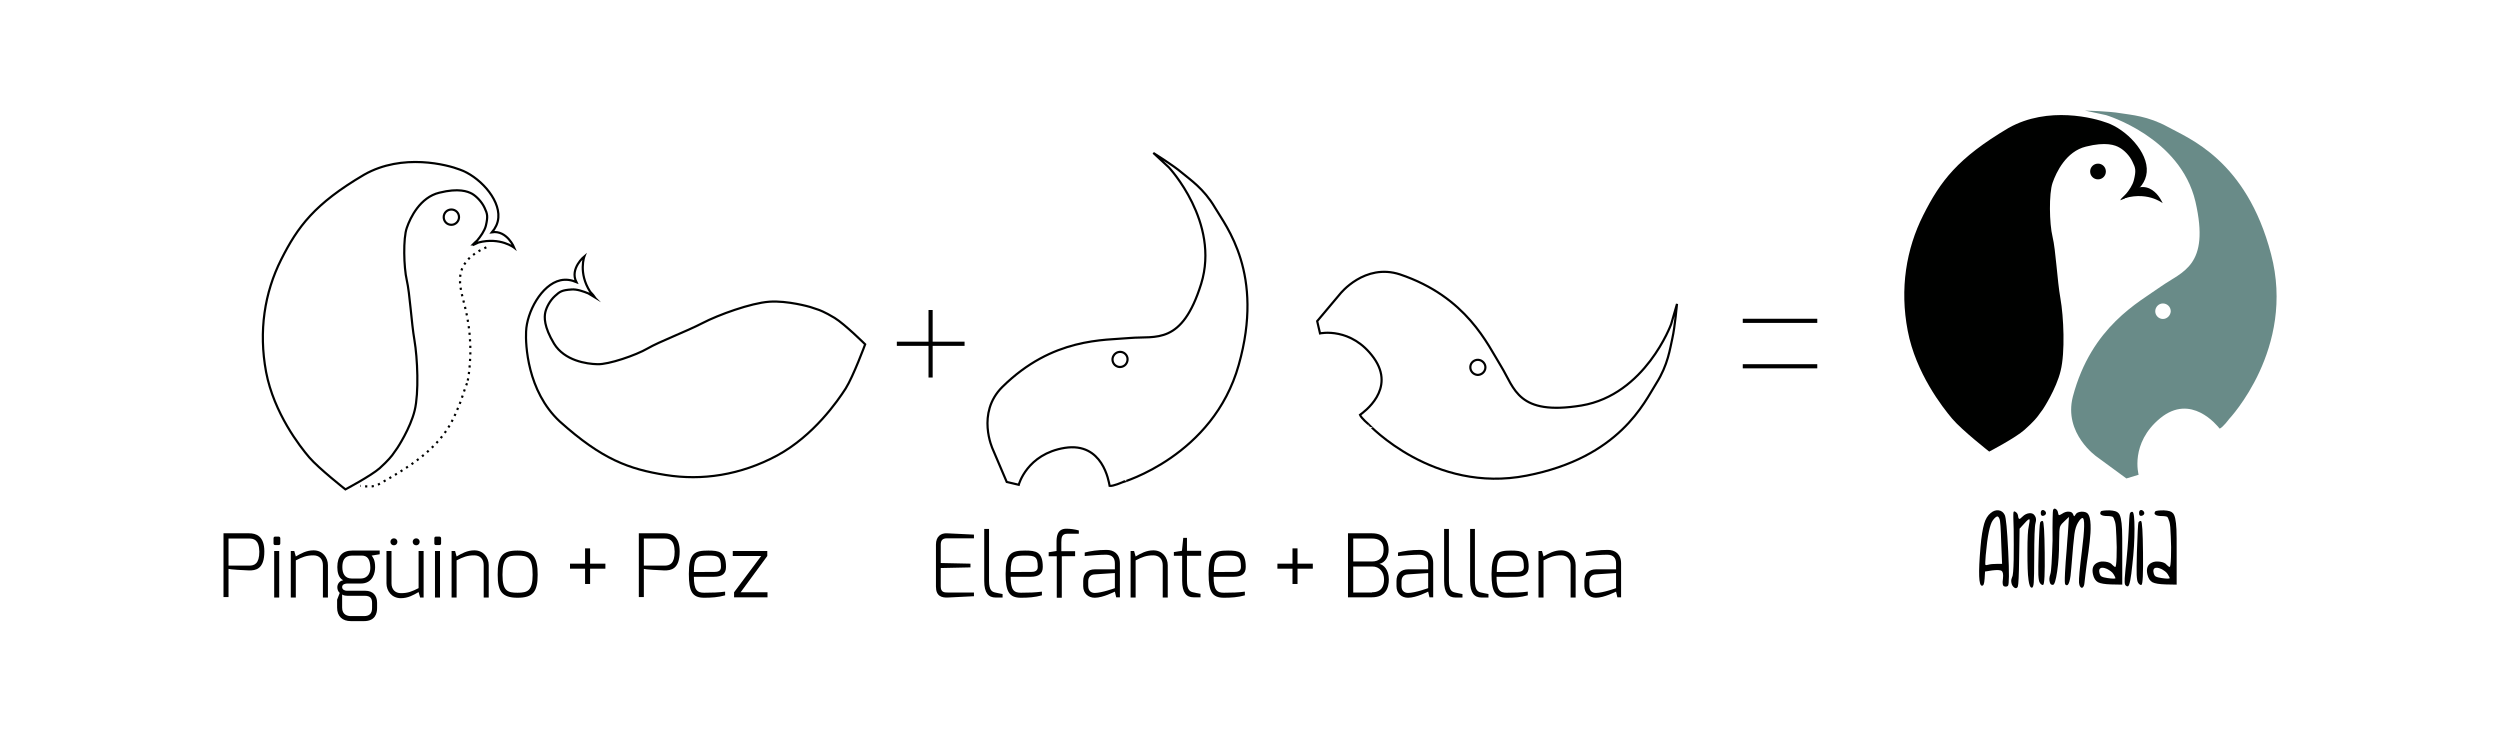 <?xml version="1.0" encoding="utf-8"?>
<!-- Generator: Adobe Illustrator 19.1.0, SVG Export Plug-In . SVG Version: 6.00 Build 0)  -->
<svg version="1.1" id="Capa_1" xmlns="http://www.w3.org/2000/svg" xmlns:xlink="http://www.w3.org/1999/xlink" x="0px" y="0px"
	 viewBox="430 -26.5 1144.3 335" style="enable-background:new 430 -26.5 1144.3 335;" xml:space="preserve">
<style type="text/css">
	.st0{fill:none;}
	.st1{fill:#000100;}
	.st2{fill:#698B88;}
	.st3{enable-background:new    ;}
	.st4{fill:none;stroke:#000000;stroke-miterlimit:10;}
	.st5{fill:none;stroke:#000100;stroke-miterlimit:10;}
	.st6{fill:none;stroke:#000100;stroke-miterlimit:10;stroke-dasharray:1,2;}
</style>
<path class="st0" d="M451.3,36.3c0.1-0.1,0.2-0.2,0.3-0.3"/>
<g>
	<g>
		<path d="M840.5,129.9h14.5v-14.5h1.9v14.5h14.6v1.9h-14.6v14.5h-1.9v-14.5h-14.5C840.5,131.8,840.5,129.9,840.5,129.9z"/>
	</g>
	<g>
		<path d="M1227.7,119.4h34.1v1.9h-34.1V119.4z M1227.7,140.2h34.1v1.9h-34.1V140.2z"/>
	</g>
	<g>
		<g>
			<path d="M1341.2,208.3c1.2-1,2.5-1.4,3.7-1.2c1.2,0.2,2.1,0.9,2.7,2.1c0.6,1.2,1.1,6.7,1.6,16.7c0.5,10,0.4,15.2-0.1,15.7
				c-0.4,0.4-0.9,0.5-1.7,0.3c-0.4-0.1-0.6-0.5-0.7-1c-0.1-0.5-0.1-1.4,0.1-2.6c0.2-1.9,0-3-0.6-3.5c-0.6-0.4-2.1-0.5-4.4-0.2
				l-3.2,0.5l-0.2,3.3c-0.1,1.2-0.2,2-0.4,2.5c-0.2,0.5-0.5,0.7-0.8,0.7c-1.5,0-1.7-5.8-0.7-17.5c0.4-4.9,1-8.5,1.7-10.9
				C1338.8,211.1,1339.8,209.4,1341.2,208.3z M1345.2,211c-0.3-0.8-0.7-1.2-1.1-1.1c-0.4,0.1-1.1,0.6-1.9,1.7
				c-1.4,1.8-2.5,7.1-3.3,16.1c-0.2,2.7-0.3,4.2-0.1,4.4c0.1,0.1,0.6,0.1,1.2-0.1c1.1-0.3,2.4-0.4,4-0.4h2.4l-0.4-9.7
				C1345.8,215.5,1345.6,211.8,1345.2,211z"/>
			<path d="M1351.6,208.1c0.1-0.6,0.4-0.7,1.1-0.2c0.6,0.4,0.9,1,1,1.7c0.1,0.9,0.3,1.4,0.6,1.4c0.2,0.1,0.7-0.3,1.4-1
				c1-1,2.1-1.5,3.2-1.6c1.1-0.1,2,0.3,2.5,1.2c0.6,0.9,0.7,1.9,0.3,3.3c-0.4,1.4-0.6,6.7-0.6,15.8c0,5.9-0.1,9.6-0.2,11.3
				c-0.1,1.6-0.4,2.5-0.9,2.5c-0.7,0-1.2-1.2-1.5-3.5c-0.4-2.6-0.5-7-0.5-13.1c0-6.1,0.2-9.9,0.6-11.5c0.4-1.9,0.5-2.9,0.3-3.2
				c-0.2-0.2-1,0.4-2.4,2l-2.1,2.3l-0.2,13.5c-0.1,7.8-0.3,12.1-0.6,13c-0.2,0.4-0.4,0.6-0.7,0.7c-0.5,0.1-1-0.2-1.5-0.8
				c-0.5-0.6-0.7-1.3-0.8-2.1c-0.1-0.8,0.1-1.5,0.4-2.2c0.4-0.6,0.6-3.3,0.7-7.8c0.1-4.6,0-9.2,0-14
				C1351.5,211.1,1351.5,208.6,1351.6,208.1z"/>
			<path d="M1363.8,212.7c0.1-0.2,0.2-0.4,0.5-0.6s0.5-0.2,0.7-0.1c0.5,0.2,0.8,5,0.9,14.5c0.1,9.5-0.1,14.4-0.7,14.7
				c-0.2,0.1-0.4,0.1-0.7-0.1c-0.3-0.2-0.6-0.4-0.8-0.8c-0.4-0.5-0.6-1.7-0.7-3.6c-0.1-1.9,0-5.3,0.1-10.4
				C1363.3,217.9,1363.6,213.3,1363.8,212.7z M1364.1,208.3c0-0.7,0.2-1.1,0.6-1.3c0.4-0.1,0.8-0.1,1.2,0.3c0.4,0.3,0.6,0.7,0.6,1
				c0,0.3-0.1,0.6-0.3,0.8c-0.2,0.2-0.5,0.4-0.9,0.5c-0.4,0.1-0.7,0-0.9-0.2C1364.2,209.2,1364.1,208.9,1364.1,208.3z"/>
			<path d="M1369.7,207.1c0.2-0.8,0.7-1,1.3-0.6c0.5,0.3,0.9,0.9,1,1.7c0.1,0.7,0.3,1.1,0.5,1.1c0.2,0,0.6-0.2,1.3-0.6
				c1-0.7,2.1-1.1,3.1-1c1,0,1.7,0.4,2,1.2c0.2,0.6,0.4,0.9,0.5,0.9s0.3-0.3,0.7-0.9c0.4-0.7,1.3-1.1,2.7-1.2c1.4,0,2.3,0.3,2.9,1
				c0.7,0.9,1.1,2.5,1.2,5c0.1,2.5-0.1,5.1-0.4,7.7c-0.3,2.6-0.7,5.9-1.3,9.8c-0.5,3.9-0.9,7-1.1,9.1c-0.1,1-0.3,1.6-0.7,2
				s-0.7,0.3-1.1-0.1c-0.4-0.4-0.6-1.1-0.7-2.1c-0.1-1.6,0.3-6.3,1.3-14.2c1.3-10.2,1.4-15.3,0.3-15.3c-0.5,0-1.2,0.7-2.1,2.2
				c-0.7,1.2-1.3,2.9-1.6,5.2c-0.3,2.3-0.8,7.4-1.4,15.2c-0.4,6-1.2,8.7-2.4,8.1c-0.1-0.1-0.2-0.2-0.4-0.3c-0.1-0.1-0.2-0.7-0.2-1.5
				c0-0.9,0-2.1,0.1-3.8c0.1-1.7,0.2-3.3,0.3-4.9c0.1-1.6,0.3-3.7,0.5-6.3c0.2-2.6,0.3-4.8,0.5-6.6l0.5-7.8l-2.2,2.1
				c-0.5,0.5-0.9,0.9-1.1,1.1c-0.2,0.3-0.4,0.6-0.6,0.9c-0.2,0.3-0.3,0.8-0.4,1.6c-0.1,0.7-0.1,1.4-0.1,2.1c0,0.7-0.1,1.9-0.1,3.5
				c0,5.2-0.3,9.7-0.9,13.7c-0.6,4-1.2,6-1.9,6.1c-0.7,0.1-1.3-0.3-1.5-1.3c-0.3-1-0.2-2.2,0.3-3.7c0.4-1.2,0.7-6.3,1-15.3
				C1369.4,212.1,1369.6,207.4,1369.7,207.1z"/>
			<path d="M1391.6,207.6c0.1-0.2,0.6-0.3,1.4-0.4c0.8-0.1,1.7-0.1,2.6-0.1c2.1,0.1,3.4,0.5,4,1.2c1,0.9,1.5,3.4,1.7,7.5
				c0.1,2,0.1,5.5,0.1,10.5v14.8l-5.1-0.1c-2.9-0.1-4.8-0.4-6-1c-1.1-0.6-1.9-1.8-2.3-3.6c-0.6-2.7,0.1-4.5,2.1-5.4
				c1-0.5,2.2-0.6,3.7-0.4c1.4,0.2,2.5,0.7,3,1.4c0.6,0.6,1.1,1,1.4,1c0.3,0,0.5-1.5,0.6-4.5c0.1-3,0.1-6.1-0.1-9.5
				c-0.1-3.4-0.3-5.6-0.6-6.6c-0.4-1.3-0.7-2-1-2.3c-0.3-0.2-1.2-0.4-2.5-0.4c-1.4,0-2.4-0.2-2.9-0.6
				C1391.2,208.8,1391.2,208.3,1391.6,207.6z M1397.4,236.3c-0.6-1-1.7-1.7-3-2.4c-1.4-0.6-2.4-0.7-3-0.3c-0.6,0.4-0.7,1.1-0.4,2.3
				c0.2,0.7,0.5,1.3,1,1.5c0.5,0.3,1.4,0.5,2.7,0.7c2.1,0.3,3.3,0.3,3.6,0.1C1398.3,238.1,1398.1,237.4,1397.4,236.3z"/>
			<path d="M1404.9,208.5c0.1-0.2,0.2-0.4,0.5-0.6c0.2-0.1,0.5-0.2,0.7-0.1c0.6,0.2,0.9,2.8,0.9,7.8c0,5-0.3,10.5-1,16.5
				c-0.6,6-1.2,9.2-1.9,9.7c-0.3,0.2-0.7,0.1-1.2-0.4c-0.2-0.2-0.4-0.7-0.4-1.6c0-0.9,0-2,0.2-3.6c0.1-1.5,0.3-3.2,0.5-4.9
				c0.2-1.7,0.4-3.9,0.6-6.6c0.2-2.6,0.4-5.2,0.5-7.6C1404.5,212,1404.7,209.1,1404.9,208.5z"/>
			<path d="M1408.8,212.7c0.1-0.2,0.2-0.4,0.5-0.6s0.5-0.2,0.7-0.1c0.5,0.2,0.8,5,0.9,14.5c0.1,9.5-0.1,14.4-0.7,14.7
				c-0.2,0.1-0.4,0.1-0.7-0.1c-0.3-0.2-0.6-0.4-0.8-0.8c-0.4-0.5-0.6-1.7-0.7-3.6c-0.1-1.9,0-5.3,0.1-10.4
				C1408.4,217.9,1408.6,213.3,1408.8,212.7z M1409.1,208.3c0-0.7,0.2-1.1,0.6-1.3c0.4-0.1,0.8-0.1,1.2,0.3c0.4,0.3,0.6,0.7,0.6,1
				c0,0.3-0.1,0.6-0.3,0.8c-0.2,0.2-0.5,0.4-0.9,0.5c-0.4,0.1-0.7,0-0.9-0.2C1409.2,209.2,1409.1,208.9,1409.1,208.3z"/>
			<path d="M1416.5,207.6c0.1-0.2,0.6-0.3,1.4-0.4c0.8-0.1,1.7-0.1,2.6-0.1c2.1,0.1,3.4,0.5,4,1.2c1,0.9,1.5,3.4,1.7,7.5
				c0.1,2,0.1,5.5,0.1,10.5v14.8l-5.1-0.1c-2.9-0.1-4.8-0.4-6-1c-1.1-0.6-1.9-1.8-2.3-3.6c-0.6-2.7,0.1-4.5,2.1-5.4
				c1-0.5,2.2-0.6,3.7-0.4c1.4,0.2,2.5,0.7,3,1.4c0.6,0.6,1.1,1,1.4,1c0.3,0,0.5-1.5,0.6-4.5c0.1-3,0.1-6.1-0.1-9.5
				c-0.1-3.4-0.3-5.6-0.6-6.6c-0.4-1.3-0.7-2-1-2.3c-0.3-0.2-1.2-0.4-2.5-0.4c-1.4,0-2.4-0.2-2.9-0.6
				C1416.1,208.8,1416,208.3,1416.5,207.6z M1422.2,236.3c-0.6-1-1.7-1.7-3-2.4c-1.4-0.6-2.4-0.7-3-0.3c-0.6,0.4-0.7,1.1-0.4,2.3
				c0.2,0.7,0.5,1.3,1,1.5c0.5,0.3,1.4,0.5,2.7,0.7c2.1,0.3,3.3,0.3,3.6,0.1C1423.2,238.1,1422.9,237.4,1422.2,236.3z"/>
		</g>
		<g>
			<path class="st1" d="M1400.5,64.9c13.1-13.9,19.4,1.6,19.4,1.6S1412.3,60.4,1400.5,64.9z"/>
			<path class="st2" d="M1469.5,89.8c-11.3-43.3-38.1-53.1-47.2-58.2c-9.1-5-16.8-5.5-21.8-6.3c-5-0.9-16.2-1.2-16.2-1.2l9.7,2.1
				c0,0,34,10.1,40.9,39.6c6.8,29.6-6,31.9-15.9,38.9c-9.9,7.1-31.7,18.2-40.2,50.3c-4.4,17,11,27.6,11,27.6l13.5,9.9l5.6-1.7
				c0,0-4.1-14.4,9.9-25.9c14.1-11.5,25.9,3.2,27.2,4.8c1.6-0.7,4.3-4.4,4.3-4.4S1480.9,133,1469.5,89.8z M1420,119.5
				c-1.9,0-3.5-1.6-3.5-3.5c0-2,1.6-3.6,3.5-3.6c2,0,3.6,1.6,3.6,3.6C1423.5,117.9,1421.9,119.5,1420,119.5z"/>
			<path class="st1" d="M1393.9,52c0,2-1.6,3.6-3.6,3.6c-2,0-3.6-1.6-3.6-3.6c0-2,1.6-3.6,3.6-3.6C1392.3,48.4,1393.9,50,1393.9,52z
				"/>
			<path class="st1" d="M1417.6,62.8L1417.6,62.8z"/>
			<path class="st1" d="M1323.6,165.2c-4.4-5.2-16.7-20.9-20.4-40.3c-3.7-19.3-0.7-37.4,7.1-52.9c7.8-15.5,15.7-26.1,39-39.9
				c18.3-10.3,39.5-4.5,45.1-2.4c8.7,3,19,13.4,18.2,22.6c-0.8,9.2-12.2,12.9-12.2,12.9s5.2-4.8,6.3-9.2c1.1-4.4,0.8-5.6-0.6-8.4
				c-1.3-2.9-3.9-5.4-5.9-6.5c-2-1.2-6.3-2.8-15.4-0.5c-9.1,2.2-13.6,11.7-15.3,16.6c-1.7,4.9-1.5,18.6,0,24.7
				c1.5,6.2,2.1,19.8,3.6,28.2c1.5,8.4,2.2,24.7,0.1,33.1c-2,8.4-8.1,17.6-8.1,17.6l-2.5,3.4c0,0-1.7,2.3-5.9,6
				c-4.1,3.7-16.2,10-16.2,10S1328,170.4,1323.6,165.2z"/>
		</g>
	</g>
	<g>
		<g class="st3">
			<path d="M858.4,222.8c0-3.9,2.4-5.3,5-5.2l12.4,0.6v1.7h-12.4c-2.2,0-2.8,1.2-2.8,2.9v8.4l13.6,0.3v1.7l-13.6,0.3v8.4
				c0,2.7,1.6,2.8,3.2,2.8h12v1.7l-12,0.6c-2.6,0.1-5.4-0.5-5.4-5V222.8z"/>
			<path d="M880.4,215.6h2.3v23.8c0,4.4,1.5,5,2.8,5.3c0,0,3.1,0.7,3.4,0.7v1.6h-3.2c-3.2,0-5.2-2-5.2-7.6V215.6z"/>
			<path d="M899.2,225.5c4.9,0,8.1,0.5,8.1,7.5c0,3.1-1.8,4.5-5.5,4.5h-9.2c0,6.1,1.5,7.3,4.7,7.3c3.7,0,6.6-0.1,9.6-0.5v1.7
				c-3.2,0.9-6.3,1.1-9.6,1.1c-5.4,0-7-2.8-7-10.9C890.3,226.8,892.8,225.5,899.2,225.5z M901.8,235.3c1.9,0,3.2-0.5,3.2-2.3
				c0-4.8-1.3-5.2-5.8-5.2c-4.9,0-6.6,0.4-6.6,7.5H901.8z"/>
			<path d="M909.9,226.3l3.7-0.6v-4c0-2.2,0.1-6.2,4.5-6.2c1.7,0,4,0.3,5.7,0.8v1.5c0,0-5.2,0-5.2,0c-2.6,0-2.8,1.7-2.8,4v4h6.3v2.3
				H916v19h-2.3v-19h-3.7V226.3z"/>
			<path d="M925.8,239.4c0-3.3,2-5.3,5.3-5.3c0,0,9.2,0,9.2,0c0,0,0-2.6,0-2.7c0-2.5-1.2-3.9-3.9-4c-2.9,0-6.1,0.3-9.9,0.6v-1.6
				c2.7-0.7,6-1.2,10-1.2c3.3,0,6.1,1.8,6.1,6.2v15.5h-1.7l-0.6-2.6c-0.1,0-5.4,2.8-9.2,2.8c-2.9,0-5.3-1.9-5.3-5.3V239.4z
				 M931.1,244.9c3.2,0,9.2-2.2,9.2-2.2v-6.9l-9.2,0.6c-2.2,0.1-3,1.5-3,3.2v2.1C928.1,244.1,929.6,244.9,931.1,244.9z"/>
			<path d="M947.5,225.7h1.6l0.7,2.5c2.4-1.4,4.9-2.8,8.1-2.8c4.2,0,6.6,3.3,6.6,6.8v14.8h-2.3v-14.8c0-2.8-1.7-4.5-4.3-4.5
				c-3.3,0-5.1,0.8-8.1,2.3v17h-2.3V225.7z"/>
			<path d="M967.2,226.2l3.8-0.6l0.6-5.9h1.7v5.9h6.5v2.3h-6.5v11.4c0,4.4,1.5,5,2.8,5.3c0,0,3.1,0.7,3.4,0.7v1.6h-3.2
				c-3.2,0-5.2-2-5.2-7.6v-11.4h-3.8V226.2z"/>
			<path d="M992.1,225.5c4.9,0,8.1,0.5,8.1,7.5c0,3.1-1.8,4.5-5.5,4.5h-9.2c0,6.1,1.5,7.3,4.7,7.3c3.7,0,6.6-0.1,9.6-0.5v1.7
				c-3.2,0.9-6.3,1.1-9.6,1.1c-5.4,0-7-2.8-7-10.9C983.2,226.8,985.8,225.5,992.1,225.5z M994.8,235.3c1.9,0,3.2-0.5,3.2-2.3
				c0-4.8-1.3-5.2-5.8-5.2c-4.9,0-6.6,0.4-6.6,7.5H994.8z"/>
			<path d="M1014.7,231.5h6.9v-7h2.3v7h7v2.3h-7v7h-2.3v-7h-6.9V231.5z"/>
			<path d="M1047.1,217.6h10.9c5.9,0,7.6,3.9,7.6,7.5c0,3.3-1.5,5.8-4.2,6.5c1.8,0.4,4.3,2.5,4.3,7.1c0,4.1-1.6,8.2-7.8,8.2h-10.9
				V217.6z M1058,230.5c3.2,0,5.3-1.8,5.3-5.3c0.1-4.2-2.5-5.2-5.3-5.2h-8.6v10.5H1058z M1058,244.6c2.3,0,5.5-0.8,5.5-5.9
				c0-3.2-2-6-5.5-5.9h-8.6v11.9H1058z"/>
			<path d="M1069.2,239.4c0-3.3,2-5.3,5.3-5.3c0,0,9.2,0,9.2,0c0,0,0-2.6,0-2.7c0-2.5-1.2-3.9-3.9-4c-2.9,0-6.1,0.3-9.9,0.6v-1.6
				c2.7-0.7,6-1.2,10-1.2c3.3,0,6.1,1.8,6.1,6.2v15.5h-1.7l-0.6-2.6c-0.1,0-5.4,2.8-9.2,2.8c-2.9,0-5.3-1.9-5.3-5.3V239.4z
				 M1074.5,244.9c3.2,0,9.2-2.2,9.2-2.2v-6.9l-9.2,0.6c-2.2,0.1-3,1.5-3,3.2v2.1C1071.5,244.1,1073,244.9,1074.5,244.9z"/>
			<path d="M1090.9,215.6h2.3v23.8c0,4.4,1.5,5,2.8,5.3c0,0,3.1,0.7,3.4,0.7v1.6h-3.2c-3.2,0-5.2-2-5.2-7.6V215.6z"/>
			<path d="M1102.8,215.6h2.3v23.8c0,4.4,1.5,5,2.8,5.3c0,0,3.1,0.7,3.4,0.7v1.6h-3.2c-3.2,0-5.2-2-5.2-7.6V215.6z"/>
			<path d="M1121.6,225.5c4.9,0,8.1,0.5,8.1,7.5c0,3.1-1.8,4.5-5.5,4.5h-9.2c0,6.1,1.5,7.3,4.7,7.3c3.7,0,6.6-0.1,9.6-0.5v1.7
				c-3.2,0.9-6.3,1.1-9.6,1.1c-5.4,0-7-2.8-7-10.9C1112.8,226.8,1115.3,225.5,1121.6,225.5z M1124.3,235.3c1.9,0,3.2-0.5,3.2-2.3
				c0-4.8-1.3-5.2-5.8-5.2c-4.9,0-6.6,0.4-6.6,7.5H1124.3z"/>
			<path d="M1134.2,225.7h1.6l0.7,2.5c2.4-1.4,4.9-2.8,8.1-2.8c4.2,0,6.6,3.3,6.6,6.8v14.8h-2.3v-14.8c0-2.8-1.7-4.5-4.3-4.5
				c-3.3,0-5.1,0.8-8.1,2.3v17h-2.3V225.7z"/>
			<path d="M1155.2,239.4c0-3.3,2-5.3,5.3-5.3c0,0,9.2,0,9.2,0c0,0,0-2.6,0-2.7c0-2.5-1.2-3.9-3.9-4c-2.9,0-6.1,0.3-9.9,0.6v-1.6
				c2.7-0.7,6-1.2,10-1.2c3.3,0,6.1,1.8,6.1,6.2v15.5h-1.7l-0.6-2.6c-0.1,0-5.4,2.8-9.2,2.8c-2.9,0-5.3-1.9-5.3-5.3V239.4z
				 M1160.5,244.9c3.2,0,9.2-2.2,9.2-2.2v-6.9l-9.2,0.6c-2.2,0.1-3,1.5-3,3.2v2.1C1157.5,244.1,1158.9,244.9,1160.5,244.9z"/>
		</g>
		<g>
			<g>
				<path class="st4" d="M997,140.5c11.8-41.8-5.8-63.3-10.9-72c-5.1-8.7-11.4-12.8-15.2-16c-3.7-3.2-13-9-13-9l7.1,6.6
					c0,0,23.5,25.1,14.8,53.3c-8.8,28.2-20.7,23.8-32.5,24.8c-11.8,1.1-35.5-0.3-58.5,22.4c-12.1,12-4.4,28.5-4.4,28.5l6.4,15
					l5.5,1.3c0,0,3.7-14.1,21.1-16.9c17.4-2.7,20.1,15.4,20.5,17.4c1.6,0.2,5.7-1.6,5.7-1.6S985.3,182.3,997,140.5z M940.9,141
					c-1.6-0.9-2.2-3.1-1.2-4.7c1-1.7,3.1-2.2,4.7-1.3c1.7,1,2.2,3.1,1.2,4.8C944.7,141.4,942.5,142,940.9,141z"/>
				<path class="st4" d="M966.7,92.3L966.7,92.3z"/>
			</g>
			<g>
				<path class="st4" d="M1128.8,191.2c42.7-8.3,53.9-33.7,59.3-42.2c5.4-8.5,6.3-16,7.4-20.8c1.1-4.8,2.1-15.6,2.1-15.6l-2.7,9.3
					c0,0-11.8,32.3-41,37.2c-29.2,4.8-30.6-7.8-36.8-17.9c-6.2-10-15.7-31.8-46.3-42.1c-16.2-5.3-27.4,8.9-27.4,8.9l-10.5,12.5
					l1.3,5.6c0,0,14.3-3.1,24.6,11.2c10.3,14.4-4.7,24.9-6.3,26.1c0.6,1.5,4,4.4,4,4.4S1086.1,199.6,1128.8,191.2z M1103,141.4
					c0.1-1.9,1.8-3.3,3.6-3.2c1.9,0.1,3.4,1.8,3.3,3.6c-0.1,1.9-1.8,3.4-3.7,3.3C1104.3,144.9,1102.9,143.3,1103,141.4z"/>
				<path class="st4" d="M1158.1,142.5L1158.1,142.5z"/>
			</g>
		</g>
	</g>
	<g>
		<g class="st3">
			<path d="M532.3,217.6H544c3.2,0,7,1.2,7,8.3c0,8.3-4.1,8.7-7,8.7c-1.6,0-9.2-0.5-9.4-0.7v12.9h-2.3V217.6z M544,232.4
				c2.4,0,4.7-0.8,4.7-6.4c-0.1-5.6-2.7-6-4.7-6h-9.4v12.4H544z"/>
			<path d="M555.2,219.9c0-0.5,0.3-0.8,0.8-0.8h1.5c0.5,0,0.8,0.4,0.8,0.8v2.3c0,0.5-0.3,0.8-0.8,0.8H556c-0.5,0-0.8-0.3-0.8-0.8
				V219.9z M555.5,225.7h2.3v21.3h-2.3V225.7z"/>
			<path d="M563.1,225.7h1.6l0.7,2.5c2.4-1.4,4.9-2.8,8.1-2.8c4.2,0,6.6,3.3,6.6,6.8v14.8h-2.3v-14.8c0-2.8-1.7-4.5-4.3-4.5
				c-3.3,0-5.1,0.8-8.1,2.3v17h-2.3V225.7z"/>
			<path d="M587.1,239.1c-2.2-1.1-2.7-3.8-2.7-6c0-5.2,2.4-7.6,6.9-7.6h12.5v1.7l-3.7,0.6c0.5,0.7,1.6,1.8,1.6,5.3
				c0,2.4-0.9,7.5-6.6,7.5h-6.2c-0.6,0-2.3,0.2-2.3,1.6c0,1.2,1.2,1.7,2.2,1.7h8.4c3.5,0,5.4,2.2,5.4,5.5v2.4c0,2.4-0.8,6-6,6h-6
				c-3.8,0-6.3-2.1-6.3-6.2V248l1.2-3.1c-0.8-0.7-1.1-1.7-1.1-2.6C584.4,241,585.2,239.4,587.1,239.1z M590.6,255.5h6
				c2.5,0,3.7-1.2,3.7-3.7v-2.3c0-2-0.7-3.3-3.4-3.3h-8c-1.6,0-2.3-0.6-2.3-0.6v6C586.6,255,589.2,255.5,590.6,255.5z M591,238.3h4
				c3.6,0,4.6-2.9,4.5-5.2c-0.1-3.4-1.2-5.3-3.9-5.3h-4.4c-3.7,0-4.5,2.5-4.5,5.3C586.7,235.9,587.8,238.3,591,238.3z"/>
			<path d="M606.9,225.7h2.3v14.8c0,2.8,1.7,4.5,4.3,4.5c3.3,0,5.1-0.8,8.1-2.3v-17h2.3v21.3h-1.6l-0.7-2.5
				c-2.4,1.4-4.9,2.8-8.1,2.8c-4.2,0-6.6-3.3-6.6-6.8V225.7z M610.3,219.9c0.9,0,1.6,0.7,1.6,1.6c0,0.9-0.7,1.6-1.6,1.6
				s-1.6-0.7-1.6-1.6C608.7,220.6,609.4,219.9,610.3,219.9z M620.5,219.9c0.9,0,1.6,0.7,1.6,1.6c0,0.9-0.7,1.6-1.6,1.6
				c-0.9,0-1.6-0.7-1.6-1.6C618.9,220.6,619.6,219.9,620.5,219.9z"/>
			<path d="M628.8,219.9c0-0.5,0.3-0.8,0.8-0.8h1.5c0.5,0,0.8,0.4,0.8,0.8v2.3c0,0.5-0.3,0.8-0.8,0.8h-1.5c-0.5,0-0.8-0.3-0.8-0.8
				V219.9z M629.1,225.7h2.3v21.3h-2.3V225.7z"/>
			<path d="M636.7,225.7h1.6l0.7,2.5c2.4-1.4,4.9-2.8,8.1-2.8c4.2,0,6.6,3.3,6.6,6.8v14.8h-2.3v-14.8c0-2.8-1.7-4.5-4.3-4.5
				c-3.3,0-5.1,0.8-8.1,2.3v17h-2.3V225.7z"/>
			<path d="M666.9,225.5c7.1,0,9.2,3,9.2,11.1c0,7.8-2.2,10.5-9.2,10.5c-7.1,0-9.1-2.9-9.1-10.5
				C657.7,227.9,660.1,225.5,666.9,225.5z M666.9,244.8c4.6,0,6.9-0.9,6.9-8.2c0-8-2.2-8.8-6.9-8.8c-4.6,0-6.9,0.6-6.9,8.8
				C660,244.1,662.4,244.8,666.9,244.8z"/>
			<path d="M690.9,231.5h6.9v-7h2.3v7h7v2.3h-7v7h-2.3v-7h-6.9V231.5z"/>
			<path d="M722.4,217.6h11.7c3.2,0,7,1.2,7,8.3c0,8.3-4.1,8.7-7,8.7c-1.6,0-9.2-0.5-9.4-0.7v12.9h-2.3V217.6z M734.1,232.4
				c2.4,0,4.7-0.8,4.7-6.4c-0.1-5.6-2.7-6-4.7-6h-9.4v12.4H734.1z"/>
			<path d="M754.2,225.5c4.9,0,8.1,0.5,8.1,7.5c0,3.1-1.8,4.5-5.5,4.5h-9.2c0,6.1,1.5,7.3,4.7,7.3c3.7,0,6.6-0.1,9.6-0.5v1.7
				c-3.2,0.9-6.3,1.1-9.6,1.1c-5.4,0-7-2.8-7-10.9C745.3,226.8,747.8,225.5,754.2,225.5z M756.8,235.3c1.9,0,3.2-0.5,3.2-2.3
				c0-4.8-1.3-5.2-5.8-5.2c-4.9,0-6.6,0.4-6.6,7.5H756.8z"/>
			<path d="M765.4,225.7h15.8v2.3L769,244.6h12.3c0,0,0,2.3,0,2.3H766v-2.3l12.4-16.6h-13V225.7z"/>
		</g>
		<g>
			<path class="st1" d="M715,61.8L715,61.8z"/>
			<g>
				<path class="st5" d="M665.4,86.9c0,0-3.3-8.1-10.2-7.1c1.5-1.8,2.7-4,2.9-6.7c0.7-8.9-9.2-19.1-17.7-22
					c-5.4-2.1-26.1-7.7-43.8,2.4c-22.6,13.3-30.3,23.7-37.9,38.8c-7.6,15.1-10.4,32.7-6.9,51.5c3.6,18.8,15.5,34.1,19.8,39.1
					c4.3,5,16.5,14.6,16.5,14.6s11.7-6.2,15.7-9.7c4-3.6,5.7-5.9,5.7-5.9l2.4-3.4c0,0,5.9-8.9,7.9-17.1c2-8.1,1.3-24-0.1-32.2
					c-1.4-8.1-2.1-21.4-3.5-27.4c-1.4-6-1.7-19.3,0-24c1.6-4.7,6.1-14,14.9-16.1c8.8-2.2,13-0.6,15,0.5c1.9,1.1,4.4,3.6,5.7,6.4
					c1.3,2.8,1.6,3.9,0.6,8.2c-0.6,2.4-2.5,5-4,6.8c-0.6,0.5-1.2,1.1-1.9,1.8c0.1,0,0.2-0.1,0.3-0.1c-0.3,0.3-0.5,0.4-0.5,0.4
					s1.1-0.4,2.7-1.2C659,81.9,665.4,86.9,665.4,86.9z"/>
				<path class="st5" d="M636.6,69.4c-1.9,0-3.5,1.5-3.5,3.5c0,1.9,1.5,3.5,3.5,3.5c1.9,0,3.5-1.6,3.5-3.5
					C640.1,70.9,638.5,69.4,636.6,69.4z"/>
			</g>
			<path class="st6" d="M652.6,86.7c-4.6,2-9.2,5.1-11.1,9.8c-2.2,5.5-0.1,11.6,1.3,17.3c2.9,11.5,3.3,23.6,1.1,35.2
				c-0.4,0.1,0.3-0.4-0.1-0.2c-1.3,3.2-2.2,6.6-3.5,9.9c-1.2,2.9-2.5,5.9-4,8.7c-7.1,12.7-20.3,20.7-33,27.8c-2.6,1.4-5.5,1-8.4,0.7
				"/>
			<g>
				<path class="st5" d="M697.5,90.8c0,0-6.8,5.6-3.7,11.8c-2.2-0.9-4.6-1.4-7.3-0.8c-8.7,2-15.4,14.6-15.7,23.5
					c-0.3,5.8,0.5,27.2,15.4,41.1c19.5,17.5,31.7,21.8,48.4,24.5c16.7,2.7,34.3,0.1,51.1-8.9c16.8-9.1,27.8-25.1,31.4-30.7
					c3.5-5.6,8.9-20.2,8.9-20.2s-9.4-9.3-14-12.1c-4.6-2.8-7.3-3.7-7.3-3.7l-3.9-1.3c0,0-10.3-3-18.7-2.4c-8.4,0.6-23.3,6-30.6,9.8
					c-7.3,3.8-19.8,8.5-25.1,11.6c-5.3,3.1-17.9,7.4-22.9,7.2c-5-0.1-15.1-1.6-19.9-9.4c-4.7-7.8-4.5-12.2-4-14.4
					c0.5-2.2,2.1-5.3,4.4-7.4c2.3-2.1,3.2-2.7,7.6-3c2.5-0.2,5.5,0.9,7.7,1.8c0.7,0.4,1.5,0.8,2.3,1.3c-0.1-0.1-0.1-0.2-0.2-0.2
					c0.4,0.2,0.6,0.3,0.6,0.3s-0.7-1-1.9-2.2C694.6,98.4,697.5,90.8,697.5,90.8z"/>
			</g>
		</g>
	</g>
</g>
</svg>
